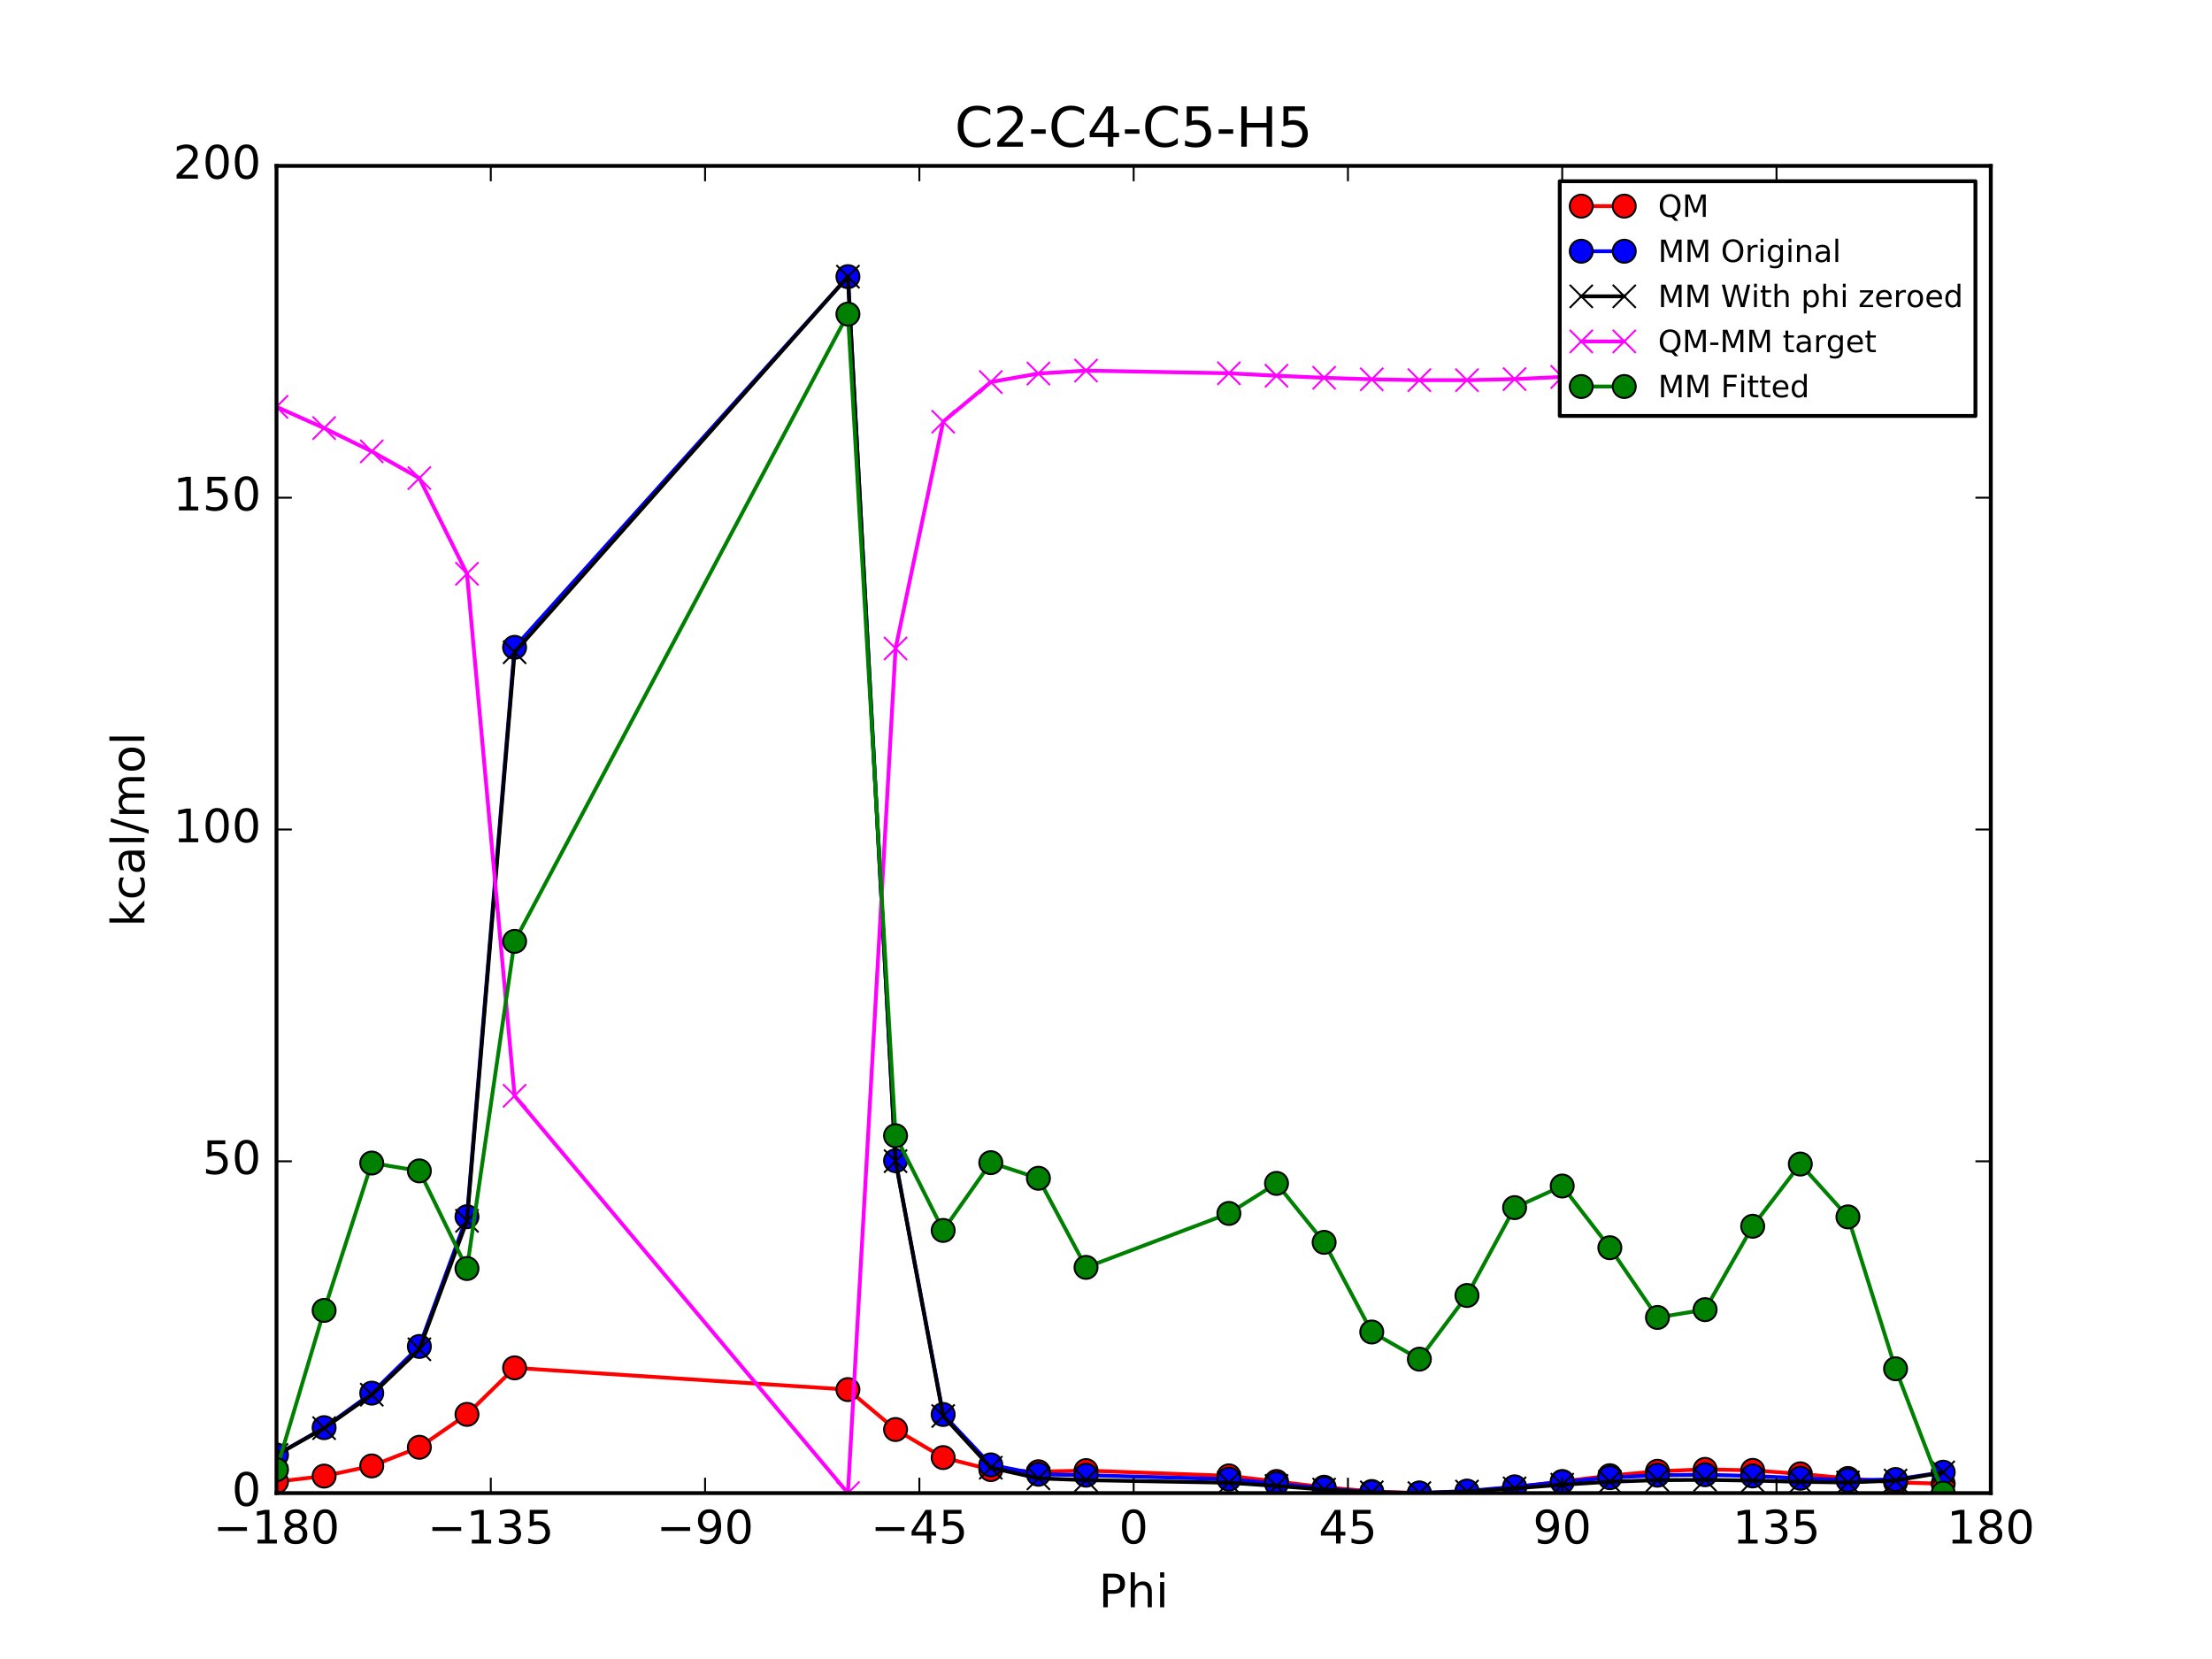 <?xml version="1.0" encoding="utf-8" standalone="no"?>
<!DOCTYPE svg PUBLIC "-//W3C//DTD SVG 1.1//EN"
  "http://www.w3.org/Graphics/SVG/1.1/DTD/svg11.dtd">
<!-- Created with matplotlib (http://matplotlib.org/) -->
<svg height="432pt" version="1.1" viewBox="0 0 576 432" width="576pt" xmlns="http://www.w3.org/2000/svg" xmlns:xlink="http://www.w3.org/1999/xlink">
 <defs>
  <style type="text/css">
*{stroke-linecap:butt;stroke-linejoin:round;stroke-miterlimit:100000;}
  </style>
 </defs>
 <g id="figure_1">
  <g id="patch_1">
   <path d="M 0 432 
L 576 432 
L 576 0 
L 0 0 
z
" style="fill:#ffffff;"/>
  </g>
  <g id="axes_1">
   <g id="patch_2">
    <path d="M 72 388.8 
L 518.4 388.8 
L 518.4 43.2 
L 72 43.2 
z
" style="fill:#ffffff;"/>
   </g>
   <g id="line2d_1">
    <path clip-path="url(#p8f839d0968)" d="M 72 385.828 
L 84.4 384.37 
L 96.8 381.725 
L 109.2 376.865 
L 121.6 368.302 
L 134 356.188 
L 220.8 361.849 
L 233.2 372.246 
L 245.6 379.549 
L 258 382.682 
L 270.4 383.236 
L 282.8 382.932 
L 320 384.306 
L 332.4 385.772 
L 344.8 387.267 
L 357.2 388.382 
L 369.6 388.8 
L 382 388.4 
L 394.4 387.293 
L 406.8 385.781 
L 419.2 384.261 
L 431.6 383.116 
L 444 382.621 
L 456.4 382.881 
L 468.8 383.782 
L 481.2 384.986 
L 493.6 386.002 
L 506 386.361 
" style="fill:none;stroke:#ff0000;stroke-linecap:square;"/>
    <defs>
     <path d="M 0 3 
C 0.796 3 1.559 2.684 2.121 2.121 
C 2.684 1.559 3 0.796 3 0 
C 3 -0.796 2.684 -1.559 2.121 -2.121 
C 1.559 -2.684 0.796 -3 0 -3 
C -0.796 -3 -1.559 -2.684 -2.121 -2.121 
C -2.684 -1.559 -3 -0.796 -3 0 
C -3 0.796 -2.684 1.559 -2.121 2.121 
C -1.559 2.684 -0.796 3 0 3 
z
" id="m6892503afb" style="stroke:#000000;stroke-width:0.5;"/>
    </defs>
    <g clip-path="url(#p8f839d0968)">
     <use style="fill:#ff0000;stroke:#000000;stroke-width:0.5;" x="72" xlink:href="#m6892503afb" y="385.828"/>
     <use style="fill:#ff0000;stroke:#000000;stroke-width:0.5;" x="84.4" xlink:href="#m6892503afb" y="384.37"/>
     <use style="fill:#ff0000;stroke:#000000;stroke-width:0.5;" x="96.8" xlink:href="#m6892503afb" y="381.725"/>
     <use style="fill:#ff0000;stroke:#000000;stroke-width:0.5;" x="109.2" xlink:href="#m6892503afb" y="376.865"/>
     <use style="fill:#ff0000;stroke:#000000;stroke-width:0.5;" x="121.6" xlink:href="#m6892503afb" y="368.302"/>
     <use style="fill:#ff0000;stroke:#000000;stroke-width:0.5;" x="134" xlink:href="#m6892503afb" y="356.188"/>
     <use style="fill:#ff0000;stroke:#000000;stroke-width:0.5;" x="220.8" xlink:href="#m6892503afb" y="361.849"/>
     <use style="fill:#ff0000;stroke:#000000;stroke-width:0.5;" x="233.2" xlink:href="#m6892503afb" y="372.246"/>
     <use style="fill:#ff0000;stroke:#000000;stroke-width:0.5;" x="245.6" xlink:href="#m6892503afb" y="379.549"/>
     <use style="fill:#ff0000;stroke:#000000;stroke-width:0.5;" x="258" xlink:href="#m6892503afb" y="382.682"/>
     <use style="fill:#ff0000;stroke:#000000;stroke-width:0.5;" x="270.4" xlink:href="#m6892503afb" y="383.236"/>
     <use style="fill:#ff0000;stroke:#000000;stroke-width:0.5;" x="282.8" xlink:href="#m6892503afb" y="382.932"/>
     <use style="fill:#ff0000;stroke:#000000;stroke-width:0.5;" x="320" xlink:href="#m6892503afb" y="384.306"/>
     <use style="fill:#ff0000;stroke:#000000;stroke-width:0.5;" x="332.4" xlink:href="#m6892503afb" y="385.772"/>
     <use style="fill:#ff0000;stroke:#000000;stroke-width:0.5;" x="344.8" xlink:href="#m6892503afb" y="387.267"/>
     <use style="fill:#ff0000;stroke:#000000;stroke-width:0.5;" x="357.2" xlink:href="#m6892503afb" y="388.382"/>
     <use style="fill:#ff0000;stroke:#000000;stroke-width:0.5;" x="369.6" xlink:href="#m6892503afb" y="388.8"/>
     <use style="fill:#ff0000;stroke:#000000;stroke-width:0.5;" x="382" xlink:href="#m6892503afb" y="388.4"/>
     <use style="fill:#ff0000;stroke:#000000;stroke-width:0.5;" x="394.4" xlink:href="#m6892503afb" y="387.293"/>
     <use style="fill:#ff0000;stroke:#000000;stroke-width:0.5;" x="406.8" xlink:href="#m6892503afb" y="385.781"/>
     <use style="fill:#ff0000;stroke:#000000;stroke-width:0.5;" x="419.2" xlink:href="#m6892503afb" y="384.261"/>
     <use style="fill:#ff0000;stroke:#000000;stroke-width:0.5;" x="431.6" xlink:href="#m6892503afb" y="383.116"/>
     <use style="fill:#ff0000;stroke:#000000;stroke-width:0.5;" x="444" xlink:href="#m6892503afb" y="382.621"/>
     <use style="fill:#ff0000;stroke:#000000;stroke-width:0.5;" x="456.4" xlink:href="#m6892503afb" y="382.881"/>
     <use style="fill:#ff0000;stroke:#000000;stroke-width:0.5;" x="468.8" xlink:href="#m6892503afb" y="383.782"/>
     <use style="fill:#ff0000;stroke:#000000;stroke-width:0.5;" x="481.2" xlink:href="#m6892503afb" y="384.986"/>
     <use style="fill:#ff0000;stroke:#000000;stroke-width:0.5;" x="493.6" xlink:href="#m6892503afb" y="386.002"/>
     <use style="fill:#ff0000;stroke:#000000;stroke-width:0.5;" x="506" xlink:href="#m6892503afb" y="386.361"/>
    </g>
   </g>
   <g id="line2d_2">
    <path clip-path="url(#p8f839d0968)" d="M 72 378.871 
L 84.4 371.759 
L 96.8 362.772 
L 109.2 350.614 
L 121.6 316.827 
L 134 168.566 
L 220.8 72.041 
L 233.2 302.245 
L 245.6 368.33 
L 258 381.449 
L 270.4 383.895 
L 282.8 384.138 
L 320 385.167 
L 332.4 386.34 
L 344.8 387.614 
L 357.2 388.553 
L 369.6 388.8 
L 382 388.27 
L 394.4 387.167 
L 406.8 385.875 
L 419.2 384.782 
L 431.6 384.142 
L 444 384.019 
L 456.4 384.338 
L 468.8 384.925 
L 481.2 385.45 
L 493.6 385.258 
L 506 383.358 
" style="fill:none;stroke:#0000ff;stroke-linecap:square;"/>
    <defs>
     <path d="M 0 3 
C 0.796 3 1.559 2.684 2.121 2.121 
C 2.684 1.559 3 0.796 3 0 
C 3 -0.796 2.684 -1.559 2.121 -2.121 
C 1.559 -2.684 0.796 -3 0 -3 
C -0.796 -3 -1.559 -2.684 -2.121 -2.121 
C -2.684 -1.559 -3 -0.796 -3 0 
C -3 0.796 -2.684 1.559 -2.121 2.121 
C -1.559 2.684 -0.796 3 0 3 
z
" id="mf0518208a7" style="stroke:#000000;stroke-width:0.5;"/>
    </defs>
    <g clip-path="url(#p8f839d0968)">
     <use style="fill:#0000ff;stroke:#000000;stroke-width:0.5;" x="72" xlink:href="#mf0518208a7" y="378.871"/>
     <use style="fill:#0000ff;stroke:#000000;stroke-width:0.5;" x="84.4" xlink:href="#mf0518208a7" y="371.759"/>
     <use style="fill:#0000ff;stroke:#000000;stroke-width:0.5;" x="96.8" xlink:href="#mf0518208a7" y="362.772"/>
     <use style="fill:#0000ff;stroke:#000000;stroke-width:0.5;" x="109.2" xlink:href="#mf0518208a7" y="350.614"/>
     <use style="fill:#0000ff;stroke:#000000;stroke-width:0.5;" x="121.6" xlink:href="#mf0518208a7" y="316.827"/>
     <use style="fill:#0000ff;stroke:#000000;stroke-width:0.5;" x="134" xlink:href="#mf0518208a7" y="168.566"/>
     <use style="fill:#0000ff;stroke:#000000;stroke-width:0.5;" x="220.8" xlink:href="#mf0518208a7" y="72.041"/>
     <use style="fill:#0000ff;stroke:#000000;stroke-width:0.5;" x="233.2" xlink:href="#mf0518208a7" y="302.245"/>
     <use style="fill:#0000ff;stroke:#000000;stroke-width:0.5;" x="245.6" xlink:href="#mf0518208a7" y="368.33"/>
     <use style="fill:#0000ff;stroke:#000000;stroke-width:0.5;" x="258" xlink:href="#mf0518208a7" y="381.449"/>
     <use style="fill:#0000ff;stroke:#000000;stroke-width:0.5;" x="270.4" xlink:href="#mf0518208a7" y="383.895"/>
     <use style="fill:#0000ff;stroke:#000000;stroke-width:0.5;" x="282.8" xlink:href="#mf0518208a7" y="384.138"/>
     <use style="fill:#0000ff;stroke:#000000;stroke-width:0.5;" x="320" xlink:href="#mf0518208a7" y="385.167"/>
     <use style="fill:#0000ff;stroke:#000000;stroke-width:0.5;" x="332.4" xlink:href="#mf0518208a7" y="386.34"/>
     <use style="fill:#0000ff;stroke:#000000;stroke-width:0.5;" x="344.8" xlink:href="#mf0518208a7" y="387.614"/>
     <use style="fill:#0000ff;stroke:#000000;stroke-width:0.5;" x="357.2" xlink:href="#mf0518208a7" y="388.553"/>
     <use style="fill:#0000ff;stroke:#000000;stroke-width:0.5;" x="369.6" xlink:href="#mf0518208a7" y="388.8"/>
     <use style="fill:#0000ff;stroke:#000000;stroke-width:0.5;" x="382" xlink:href="#mf0518208a7" y="388.27"/>
     <use style="fill:#0000ff;stroke:#000000;stroke-width:0.5;" x="394.4" xlink:href="#mf0518208a7" y="387.167"/>
     <use style="fill:#0000ff;stroke:#000000;stroke-width:0.5;" x="406.8" xlink:href="#mf0518208a7" y="385.875"/>
     <use style="fill:#0000ff;stroke:#000000;stroke-width:0.5;" x="419.2" xlink:href="#mf0518208a7" y="384.782"/>
     <use style="fill:#0000ff;stroke:#000000;stroke-width:0.5;" x="431.6" xlink:href="#mf0518208a7" y="384.142"/>
     <use style="fill:#0000ff;stroke:#000000;stroke-width:0.5;" x="444" xlink:href="#mf0518208a7" y="384.019"/>
     <use style="fill:#0000ff;stroke:#000000;stroke-width:0.5;" x="456.4" xlink:href="#mf0518208a7" y="384.338"/>
     <use style="fill:#0000ff;stroke:#000000;stroke-width:0.5;" x="468.8" xlink:href="#mf0518208a7" y="384.925"/>
     <use style="fill:#0000ff;stroke:#000000;stroke-width:0.5;" x="481.2" xlink:href="#mf0518208a7" y="385.45"/>
     <use style="fill:#0000ff;stroke:#000000;stroke-width:0.5;" x="493.6" xlink:href="#mf0518208a7" y="385.258"/>
     <use style="fill:#0000ff;stroke:#000000;stroke-width:0.5;" x="506" xlink:href="#mf0518208a7" y="383.358"/>
    </g>
   </g>
   <g id="line2d_3">
    <path clip-path="url(#p8f839d0968)" d="M 72 378.871 
L 84.4 371.886 
L 96.8 363.171 
L 109.2 351.356 
L 121.6 317.891 
L 134 169.845 
L 220.8 72.041 
L 233.2 302.372 
L 245.6 368.73 
L 258 382.191 
L 270.4 384.959 
L 282.8 385.418 
L 320 386.098 
L 332.4 386.928 
L 344.8 387.88 
L 357.2 388.603 
L 369.6 388.8 
L 382 388.397 
L 394.4 387.566 
L 406.8 386.617 
L 419.2 385.846 
L 431.6 385.421 
L 444 385.349 
L 456.4 385.54 
L 468.8 385.856 
L 481.2 386.039 
L 493.6 385.523 
L 506 383.409 
" style="fill:none;stroke:#000000;stroke-linecap:square;"/>
    <defs>
     <path d="M -3 3 
L 3 -3 
M -3 -3 
L 3 3 
" id="mad3674560b" style="stroke:#000000;stroke-width:0.5;"/>
    </defs>
    <g clip-path="url(#p8f839d0968)">
     <use style="stroke:#000000;stroke-width:0.5;" x="72" xlink:href="#mad3674560b" y="378.871"/>
     <use style="stroke:#000000;stroke-width:0.5;" x="84.4" xlink:href="#mad3674560b" y="371.886"/>
     <use style="stroke:#000000;stroke-width:0.5;" x="96.8" xlink:href="#mad3674560b" y="363.171"/>
     <use style="stroke:#000000;stroke-width:0.5;" x="109.2" xlink:href="#mad3674560b" y="351.356"/>
     <use style="stroke:#000000;stroke-width:0.5;" x="121.6" xlink:href="#mad3674560b" y="317.891"/>
     <use style="stroke:#000000;stroke-width:0.5;" x="134" xlink:href="#mad3674560b" y="169.845"/>
     <use style="stroke:#000000;stroke-width:0.5;" x="220.8" xlink:href="#mad3674560b" y="72.041"/>
     <use style="stroke:#000000;stroke-width:0.5;" x="233.2" xlink:href="#mad3674560b" y="302.372"/>
     <use style="stroke:#000000;stroke-width:0.5;" x="245.6" xlink:href="#mad3674560b" y="368.73"/>
     <use style="stroke:#000000;stroke-width:0.5;" x="258" xlink:href="#mad3674560b" y="382.191"/>
     <use style="stroke:#000000;stroke-width:0.5;" x="270.4" xlink:href="#mad3674560b" y="384.959"/>
     <use style="stroke:#000000;stroke-width:0.5;" x="282.8" xlink:href="#mad3674560b" y="385.418"/>
     <use style="stroke:#000000;stroke-width:0.5;" x="320" xlink:href="#mad3674560b" y="386.098"/>
     <use style="stroke:#000000;stroke-width:0.5;" x="332.4" xlink:href="#mad3674560b" y="386.928"/>
     <use style="stroke:#000000;stroke-width:0.5;" x="344.8" xlink:href="#mad3674560b" y="387.88"/>
     <use style="stroke:#000000;stroke-width:0.5;" x="357.2" xlink:href="#mad3674560b" y="388.603"/>
     <use style="stroke:#000000;stroke-width:0.5;" x="369.6" xlink:href="#mad3674560b" y="388.8"/>
     <use style="stroke:#000000;stroke-width:0.5;" x="382" xlink:href="#mad3674560b" y="388.397"/>
     <use style="stroke:#000000;stroke-width:0.5;" x="394.4" xlink:href="#mad3674560b" y="387.566"/>
     <use style="stroke:#000000;stroke-width:0.5;" x="406.8" xlink:href="#mad3674560b" y="386.617"/>
     <use style="stroke:#000000;stroke-width:0.5;" x="419.2" xlink:href="#mad3674560b" y="385.846"/>
     <use style="stroke:#000000;stroke-width:0.5;" x="431.6" xlink:href="#mad3674560b" y="385.421"/>
     <use style="stroke:#000000;stroke-width:0.5;" x="444" xlink:href="#mad3674560b" y="385.349"/>
     <use style="stroke:#000000;stroke-width:0.5;" x="456.4" xlink:href="#mad3674560b" y="385.54"/>
     <use style="stroke:#000000;stroke-width:0.5;" x="468.8" xlink:href="#mad3674560b" y="385.856"/>
     <use style="stroke:#000000;stroke-width:0.5;" x="481.2" xlink:href="#mad3674560b" y="386.039"/>
     <use style="stroke:#000000;stroke-width:0.5;" x="493.6" xlink:href="#mad3674560b" y="385.523"/>
     <use style="stroke:#000000;stroke-width:0.5;" x="506" xlink:href="#mad3674560b" y="383.409"/>
    </g>
   </g>
   <g id="line2d_4">
    <path clip-path="url(#p8f839d0968)" d="M 72 105.949 
L 84.4 111.475 
L 96.8 117.546 
L 109.2 124.5 
L 121.6 149.402 
L 134 285.335 
L 220.8 388.8 
L 233.2 168.866 
L 245.6 109.811 
L 258 99.482 
L 270.4 97.269 
L 282.8 96.506 
L 320 97.199 
L 332.4 97.836 
L 344.8 98.379 
L 357.2 98.771 
L 369.6 98.992 
L 382 98.994 
L 394.4 98.718 
L 406.8 98.156 
L 419.2 97.406 
L 431.6 96.686 
L 444 96.263 
L 456.4 96.333 
L 468.8 96.918 
L 481.2 97.939 
L 493.6 99.47 
L 506 101.944 
" style="fill:none;stroke:#ff00ff;stroke-linecap:square;"/>
    <defs>
     <path d="M -3 3 
L 3 -3 
M -3 -3 
L 3 3 
" id="m6c890ffeff" style="stroke:#ff00ff;stroke-width:0.5;"/>
    </defs>
    <g clip-path="url(#p8f839d0968)">
     <use style="fill:#ff00ff;stroke:#ff00ff;stroke-width:0.5;" x="72" xlink:href="#m6c890ffeff" y="105.949"/>
     <use style="fill:#ff00ff;stroke:#ff00ff;stroke-width:0.5;" x="84.4" xlink:href="#m6c890ffeff" y="111.475"/>
     <use style="fill:#ff00ff;stroke:#ff00ff;stroke-width:0.5;" x="96.8" xlink:href="#m6c890ffeff" y="117.546"/>
     <use style="fill:#ff00ff;stroke:#ff00ff;stroke-width:0.5;" x="109.2" xlink:href="#m6c890ffeff" y="124.5"/>
     <use style="fill:#ff00ff;stroke:#ff00ff;stroke-width:0.5;" x="121.6" xlink:href="#m6c890ffeff" y="149.402"/>
     <use style="fill:#ff00ff;stroke:#ff00ff;stroke-width:0.5;" x="134" xlink:href="#m6c890ffeff" y="285.335"/>
     <use style="fill:#ff00ff;stroke:#ff00ff;stroke-width:0.5;" x="220.8" xlink:href="#m6c890ffeff" y="388.8"/>
     <use style="fill:#ff00ff;stroke:#ff00ff;stroke-width:0.5;" x="233.2" xlink:href="#m6c890ffeff" y="168.866"/>
     <use style="fill:#ff00ff;stroke:#ff00ff;stroke-width:0.5;" x="245.6" xlink:href="#m6c890ffeff" y="109.811"/>
     <use style="fill:#ff00ff;stroke:#ff00ff;stroke-width:0.5;" x="258" xlink:href="#m6c890ffeff" y="99.482"/>
     <use style="fill:#ff00ff;stroke:#ff00ff;stroke-width:0.5;" x="270.4" xlink:href="#m6c890ffeff" y="97.269"/>
     <use style="fill:#ff00ff;stroke:#ff00ff;stroke-width:0.5;" x="282.8" xlink:href="#m6c890ffeff" y="96.506"/>
     <use style="fill:#ff00ff;stroke:#ff00ff;stroke-width:0.5;" x="320" xlink:href="#m6c890ffeff" y="97.199"/>
     <use style="fill:#ff00ff;stroke:#ff00ff;stroke-width:0.5;" x="332.4" xlink:href="#m6c890ffeff" y="97.836"/>
     <use style="fill:#ff00ff;stroke:#ff00ff;stroke-width:0.5;" x="344.8" xlink:href="#m6c890ffeff" y="98.379"/>
     <use style="fill:#ff00ff;stroke:#ff00ff;stroke-width:0.5;" x="357.2" xlink:href="#m6c890ffeff" y="98.771"/>
     <use style="fill:#ff00ff;stroke:#ff00ff;stroke-width:0.5;" x="369.6" xlink:href="#m6c890ffeff" y="98.992"/>
     <use style="fill:#ff00ff;stroke:#ff00ff;stroke-width:0.5;" x="382" xlink:href="#m6c890ffeff" y="98.994"/>
     <use style="fill:#ff00ff;stroke:#ff00ff;stroke-width:0.5;" x="394.4" xlink:href="#m6c890ffeff" y="98.718"/>
     <use style="fill:#ff00ff;stroke:#ff00ff;stroke-width:0.5;" x="406.8" xlink:href="#m6c890ffeff" y="98.156"/>
     <use style="fill:#ff00ff;stroke:#ff00ff;stroke-width:0.5;" x="419.2" xlink:href="#m6c890ffeff" y="97.406"/>
     <use style="fill:#ff00ff;stroke:#ff00ff;stroke-width:0.5;" x="431.6" xlink:href="#m6c890ffeff" y="96.686"/>
     <use style="fill:#ff00ff;stroke:#ff00ff;stroke-width:0.5;" x="444" xlink:href="#m6c890ffeff" y="96.263"/>
     <use style="fill:#ff00ff;stroke:#ff00ff;stroke-width:0.5;" x="456.4" xlink:href="#m6c890ffeff" y="96.333"/>
     <use style="fill:#ff00ff;stroke:#ff00ff;stroke-width:0.5;" x="468.8" xlink:href="#m6c890ffeff" y="96.918"/>
     <use style="fill:#ff00ff;stroke:#ff00ff;stroke-width:0.5;" x="481.2" xlink:href="#m6c890ffeff" y="97.939"/>
     <use style="fill:#ff00ff;stroke:#ff00ff;stroke-width:0.5;" x="493.6" xlink:href="#m6c890ffeff" y="99.47"/>
     <use style="fill:#ff00ff;stroke:#ff00ff;stroke-width:0.5;" x="506" xlink:href="#m6c890ffeff" y="101.944"/>
    </g>
   </g>
   <g id="line2d_5">
    <path clip-path="url(#p8f839d0968)" d="M 72 382.705 
L 84.4 341.226 
L 96.8 302.856 
L 109.2 304.898 
L 121.6 330.325 
L 134 245.133 
L 220.8 81.789 
L 233.2 295.738 
L 245.6 320.401 
L 258 302.752 
L 270.4 306.818 
L 282.8 330.021 
L 320 315.974 
L 332.4 308.155 
L 344.8 323.503 
L 357.2 346.85 
L 369.6 353.925 
L 382 337.339 
L 394.4 314.461 
L 406.8 308.837 
L 419.2 324.903 
L 431.6 343.062 
L 444 341.033 
L 456.4 319.311 
L 468.8 303.121 
L 481.2 316.875 
L 493.6 356.425 
L 506 388.8 
" style="fill:none;stroke:#008000;stroke-linecap:square;"/>
    <defs>
     <path d="M 0 3 
C 0.796 3 1.559 2.684 2.121 2.121 
C 2.684 1.559 3 0.796 3 0 
C 3 -0.796 2.684 -1.559 2.121 -2.121 
C 1.559 -2.684 0.796 -3 0 -3 
C -0.796 -3 -1.559 -2.684 -2.121 -2.121 
C -2.684 -1.559 -3 -0.796 -3 0 
C -3 0.796 -2.684 1.559 -2.121 2.121 
C -1.559 2.684 -0.796 3 0 3 
z
" id="m7aeb0e5a1f" style="stroke:#000000;stroke-width:0.5;"/>
    </defs>
    <g clip-path="url(#p8f839d0968)">
     <use style="fill:#008000;stroke:#000000;stroke-width:0.5;" x="72" xlink:href="#m7aeb0e5a1f" y="382.705"/>
     <use style="fill:#008000;stroke:#000000;stroke-width:0.5;" x="84.4" xlink:href="#m7aeb0e5a1f" y="341.226"/>
     <use style="fill:#008000;stroke:#000000;stroke-width:0.5;" x="96.8" xlink:href="#m7aeb0e5a1f" y="302.856"/>
     <use style="fill:#008000;stroke:#000000;stroke-width:0.5;" x="109.2" xlink:href="#m7aeb0e5a1f" y="304.898"/>
     <use style="fill:#008000;stroke:#000000;stroke-width:0.5;" x="121.6" xlink:href="#m7aeb0e5a1f" y="330.325"/>
     <use style="fill:#008000;stroke:#000000;stroke-width:0.5;" x="134" xlink:href="#m7aeb0e5a1f" y="245.133"/>
     <use style="fill:#008000;stroke:#000000;stroke-width:0.5;" x="220.8" xlink:href="#m7aeb0e5a1f" y="81.789"/>
     <use style="fill:#008000;stroke:#000000;stroke-width:0.5;" x="233.2" xlink:href="#m7aeb0e5a1f" y="295.738"/>
     <use style="fill:#008000;stroke:#000000;stroke-width:0.5;" x="245.6" xlink:href="#m7aeb0e5a1f" y="320.401"/>
     <use style="fill:#008000;stroke:#000000;stroke-width:0.5;" x="258" xlink:href="#m7aeb0e5a1f" y="302.752"/>
     <use style="fill:#008000;stroke:#000000;stroke-width:0.5;" x="270.4" xlink:href="#m7aeb0e5a1f" y="306.818"/>
     <use style="fill:#008000;stroke:#000000;stroke-width:0.5;" x="282.8" xlink:href="#m7aeb0e5a1f" y="330.021"/>
     <use style="fill:#008000;stroke:#000000;stroke-width:0.5;" x="320" xlink:href="#m7aeb0e5a1f" y="315.974"/>
     <use style="fill:#008000;stroke:#000000;stroke-width:0.5;" x="332.4" xlink:href="#m7aeb0e5a1f" y="308.155"/>
     <use style="fill:#008000;stroke:#000000;stroke-width:0.5;" x="344.8" xlink:href="#m7aeb0e5a1f" y="323.503"/>
     <use style="fill:#008000;stroke:#000000;stroke-width:0.5;" x="357.2" xlink:href="#m7aeb0e5a1f" y="346.85"/>
     <use style="fill:#008000;stroke:#000000;stroke-width:0.5;" x="369.6" xlink:href="#m7aeb0e5a1f" y="353.925"/>
     <use style="fill:#008000;stroke:#000000;stroke-width:0.5;" x="382" xlink:href="#m7aeb0e5a1f" y="337.339"/>
     <use style="fill:#008000;stroke:#000000;stroke-width:0.5;" x="394.4" xlink:href="#m7aeb0e5a1f" y="314.461"/>
     <use style="fill:#008000;stroke:#000000;stroke-width:0.5;" x="406.8" xlink:href="#m7aeb0e5a1f" y="308.837"/>
     <use style="fill:#008000;stroke:#000000;stroke-width:0.5;" x="419.2" xlink:href="#m7aeb0e5a1f" y="324.903"/>
     <use style="fill:#008000;stroke:#000000;stroke-width:0.5;" x="431.6" xlink:href="#m7aeb0e5a1f" y="343.062"/>
     <use style="fill:#008000;stroke:#000000;stroke-width:0.5;" x="444" xlink:href="#m7aeb0e5a1f" y="341.033"/>
     <use style="fill:#008000;stroke:#000000;stroke-width:0.5;" x="456.4" xlink:href="#m7aeb0e5a1f" y="319.311"/>
     <use style="fill:#008000;stroke:#000000;stroke-width:0.5;" x="468.8" xlink:href="#m7aeb0e5a1f" y="303.121"/>
     <use style="fill:#008000;stroke:#000000;stroke-width:0.5;" x="481.2" xlink:href="#m7aeb0e5a1f" y="316.875"/>
     <use style="fill:#008000;stroke:#000000;stroke-width:0.5;" x="493.6" xlink:href="#m7aeb0e5a1f" y="356.425"/>
     <use style="fill:#008000;stroke:#000000;stroke-width:0.5;" x="506" xlink:href="#m7aeb0e5a1f" y="388.8"/>
    </g>
   </g>
   <g id="patch_3">
    <path d="M 72 43.2 
L 518.4 43.2 
" style="fill:none;stroke:#000000;stroke-linecap:square;stroke-linejoin:miter;"/>
   </g>
   <g id="patch_4">
    <path d="M 72 388.8 
L 72 43.2 
" style="fill:none;stroke:#000000;stroke-linecap:square;stroke-linejoin:miter;"/>
   </g>
   <g id="patch_5">
    <path d="M 518.4 388.8 
L 518.4 43.2 
" style="fill:none;stroke:#000000;stroke-linecap:square;stroke-linejoin:miter;"/>
   </g>
   <g id="patch_6">
    <path d="M 72 388.8 
L 518.4 388.8 
" style="fill:none;stroke:#000000;stroke-linecap:square;stroke-linejoin:miter;"/>
   </g>
   <g id="matplotlib.axis_1">
    <g id="xtick_1">
     <g id="line2d_6">
      <defs>
       <path d="M 0 0 
L 0 -4 
" id="m0b82fafa4b" style="stroke:#000000;stroke-width:0.5;"/>
      </defs>
      <g>
       <use style="stroke:#000000;stroke-width:0.5;" x="72.0" xlink:href="#m0b82fafa4b" y="388.8"/>
      </g>
     </g>
     <g id="line2d_7">
      <defs>
       <path d="M 0 0 
L 0 4 
" id="m68b42e47b3" style="stroke:#000000;stroke-width:0.5;"/>
      </defs>
      <g>
       <use style="stroke:#000000;stroke-width:0.5;" x="72.0" xlink:href="#m68b42e47b3" y="43.2"/>
      </g>
     </g>
     <g id="text_1">
      <!-- −180 -->
      <defs>
       <path d="M 10.594 35.5 
L 73.188 35.5 
L 73.188 27.203 
L 10.594 27.203 
z
" id="BitstreamVeraSans-Roman-2212"/>
       <path d="M 12.406 8.297 
L 28.516 8.297 
L 28.516 63.922 
L 10.984 60.406 
L 10.984 69.391 
L 28.422 72.906 
L 38.281 72.906 
L 38.281 8.297 
L 54.391 8.297 
L 54.391 0 
L 12.406 0 
z
" id="BitstreamVeraSans-Roman-31"/>
       <path d="M 31.781 34.625 
Q 24.75 34.625 20.719 30.859 
Q 16.703 27.094 16.703 20.516 
Q 16.703 13.922 20.719 10.156 
Q 24.75 6.391 31.781 6.391 
Q 38.812 6.391 42.859 10.172 
Q 46.922 13.969 46.922 20.516 
Q 46.922 27.094 42.891 30.859 
Q 38.875 34.625 31.781 34.625 
M 21.922 38.812 
Q 15.578 40.375 12.031 44.719 
Q 8.5 49.078 8.5 55.328 
Q 8.5 64.062 14.719 69.141 
Q 20.953 74.219 31.781 74.219 
Q 42.672 74.219 48.875 69.141 
Q 55.078 64.062 55.078 55.328 
Q 55.078 49.078 51.531 44.719 
Q 48 40.375 41.703 38.812 
Q 48.828 37.156 52.797 32.312 
Q 56.781 27.484 56.781 20.516 
Q 56.781 9.906 50.312 4.234 
Q 43.844 -1.422 31.781 -1.422 
Q 19.734 -1.422 13.25 4.234 
Q 6.781 9.906 6.781 20.516 
Q 6.781 27.484 10.781 32.312 
Q 14.797 37.156 21.922 38.812 
M 18.312 54.391 
Q 18.312 48.734 21.844 45.562 
Q 25.391 42.391 31.781 42.391 
Q 38.141 42.391 41.719 45.562 
Q 45.312 48.734 45.312 54.391 
Q 45.312 60.062 41.719 63.234 
Q 38.141 66.406 31.781 66.406 
Q 25.391 66.406 21.844 63.234 
Q 18.312 60.062 18.312 54.391 
" id="BitstreamVeraSans-Roman-38"/>
       <path d="M 31.781 66.406 
Q 24.172 66.406 20.328 58.906 
Q 16.5 51.422 16.5 36.375 
Q 16.5 21.391 20.328 13.891 
Q 24.172 6.391 31.781 6.391 
Q 39.453 6.391 43.281 13.891 
Q 47.125 21.391 47.125 36.375 
Q 47.125 51.422 43.281 58.906 
Q 39.453 66.406 31.781 66.406 
M 31.781 74.219 
Q 44.047 74.219 50.516 64.516 
Q 56.984 54.828 56.984 36.375 
Q 56.984 17.969 50.516 8.266 
Q 44.047 -1.422 31.781 -1.422 
Q 19.531 -1.422 13.062 8.266 
Q 6.594 17.969 6.594 36.375 
Q 6.594 54.828 13.062 64.516 
Q 19.531 74.219 31.781 74.219 
" id="BitstreamVeraSans-Roman-30"/>
      </defs>
      <g transform="translate(55.52 401.918)scale(0.12 -0.12)">
       <use xlink:href="#BitstreamVeraSans-Roman-2212"/>
       <use x="83.789" xlink:href="#BitstreamVeraSans-Roman-31"/>
       <use x="147.412" xlink:href="#BitstreamVeraSans-Roman-38"/>
       <use x="211.035" xlink:href="#BitstreamVeraSans-Roman-30"/>
      </g>
     </g>
    </g>
    <g id="xtick_2">
     <g id="line2d_8">
      <g>
       <use style="stroke:#000000;stroke-width:0.5;" x="127.8" xlink:href="#m0b82fafa4b" y="388.8"/>
      </g>
     </g>
     <g id="line2d_9">
      <g>
       <use style="stroke:#000000;stroke-width:0.5;" x="127.8" xlink:href="#m68b42e47b3" y="43.2"/>
      </g>
     </g>
     <g id="text_2">
      <!-- −135 -->
      <defs>
       <path d="M 40.578 39.312 
Q 47.656 37.797 51.625 33 
Q 55.609 28.219 55.609 21.188 
Q 55.609 10.406 48.188 4.484 
Q 40.766 -1.422 27.094 -1.422 
Q 22.516 -1.422 17.656 -0.516 
Q 12.797 0.391 7.625 2.203 
L 7.625 11.719 
Q 11.719 9.328 16.594 8.109 
Q 21.484 6.891 26.812 6.891 
Q 36.078 6.891 40.938 10.547 
Q 45.797 14.203 45.797 21.188 
Q 45.797 27.641 41.281 31.266 
Q 36.766 34.906 28.719 34.906 
L 20.219 34.906 
L 20.219 43.016 
L 29.109 43.016 
Q 36.375 43.016 40.234 45.922 
Q 44.094 48.828 44.094 54.297 
Q 44.094 59.906 40.109 62.906 
Q 36.141 65.922 28.719 65.922 
Q 24.656 65.922 20.016 65.031 
Q 15.375 64.156 9.812 62.312 
L 9.812 71.094 
Q 15.438 72.656 20.344 73.438 
Q 25.25 74.219 29.594 74.219 
Q 40.828 74.219 47.359 69.109 
Q 53.906 64.016 53.906 55.328 
Q 53.906 49.266 50.438 45.094 
Q 46.969 40.922 40.578 39.312 
" id="BitstreamVeraSans-Roman-33"/>
       <path d="M 10.797 72.906 
L 49.516 72.906 
L 49.516 64.594 
L 19.828 64.594 
L 19.828 46.734 
Q 21.969 47.469 24.109 47.828 
Q 26.266 48.188 28.422 48.188 
Q 40.625 48.188 47.75 41.5 
Q 54.891 34.812 54.891 23.391 
Q 54.891 11.625 47.562 5.094 
Q 40.234 -1.422 26.906 -1.422 
Q 22.312 -1.422 17.547 -0.641 
Q 12.797 0.141 7.719 1.703 
L 7.719 11.625 
Q 12.109 9.234 16.797 8.062 
Q 21.484 6.891 26.703 6.891 
Q 35.156 6.891 40.078 11.328 
Q 45.016 15.766 45.016 23.391 
Q 45.016 31 40.078 35.438 
Q 35.156 39.891 26.703 39.891 
Q 22.75 39.891 18.812 39.016 
Q 14.891 38.141 10.797 36.281 
z
" id="BitstreamVeraSans-Roman-35"/>
      </defs>
      <g transform="translate(111.32 401.918)scale(0.12 -0.12)">
       <use xlink:href="#BitstreamVeraSans-Roman-2212"/>
       <use x="83.789" xlink:href="#BitstreamVeraSans-Roman-31"/>
       <use x="147.412" xlink:href="#BitstreamVeraSans-Roman-33"/>
       <use x="211.035" xlink:href="#BitstreamVeraSans-Roman-35"/>
      </g>
     </g>
    </g>
    <g id="xtick_3">
     <g id="line2d_10">
      <g>
       <use style="stroke:#000000;stroke-width:0.5;" x="183.6" xlink:href="#m0b82fafa4b" y="388.8"/>
      </g>
     </g>
     <g id="line2d_11">
      <g>
       <use style="stroke:#000000;stroke-width:0.5;" x="183.6" xlink:href="#m68b42e47b3" y="43.2"/>
      </g>
     </g>
     <g id="text_3">
      <!-- −90 -->
      <defs>
       <path d="M 10.984 1.516 
L 10.984 10.5 
Q 14.703 8.734 18.5 7.812 
Q 22.312 6.891 25.984 6.891 
Q 35.75 6.891 40.891 13.453 
Q 46.047 20.016 46.781 33.406 
Q 43.953 29.203 39.594 26.953 
Q 35.25 24.703 29.984 24.703 
Q 19.047 24.703 12.672 31.312 
Q 6.297 37.938 6.297 49.422 
Q 6.297 60.641 12.938 67.422 
Q 19.578 74.219 30.609 74.219 
Q 43.266 74.219 49.922 64.516 
Q 56.594 54.828 56.594 36.375 
Q 56.594 19.141 48.406 8.859 
Q 40.234 -1.422 26.422 -1.422 
Q 22.703 -1.422 18.891 -0.688 
Q 15.094 0.047 10.984 1.516 
M 30.609 32.422 
Q 37.25 32.422 41.125 36.953 
Q 45.016 41.5 45.016 49.422 
Q 45.016 57.281 41.125 61.844 
Q 37.25 66.406 30.609 66.406 
Q 23.969 66.406 20.094 61.844 
Q 16.219 57.281 16.219 49.422 
Q 16.219 41.5 20.094 36.953 
Q 23.969 32.422 30.609 32.422 
" id="BitstreamVeraSans-Roman-39"/>
      </defs>
      <g transform="translate(170.937 401.918)scale(0.12 -0.12)">
       <use xlink:href="#BitstreamVeraSans-Roman-2212"/>
       <use x="83.789" xlink:href="#BitstreamVeraSans-Roman-39"/>
       <use x="147.412" xlink:href="#BitstreamVeraSans-Roman-30"/>
      </g>
     </g>
    </g>
    <g id="xtick_4">
     <g id="line2d_12">
      <g>
       <use style="stroke:#000000;stroke-width:0.5;" x="239.4" xlink:href="#m0b82fafa4b" y="388.8"/>
      </g>
     </g>
     <g id="line2d_13">
      <g>
       <use style="stroke:#000000;stroke-width:0.5;" x="239.4" xlink:href="#m68b42e47b3" y="43.2"/>
      </g>
     </g>
     <g id="text_4">
      <!-- −45 -->
      <defs>
       <path d="M 37.797 64.312 
L 12.891 25.391 
L 37.797 25.391 
z
M 35.203 72.906 
L 47.609 72.906 
L 47.609 25.391 
L 58.016 25.391 
L 58.016 17.188 
L 47.609 17.188 
L 47.609 0 
L 37.797 0 
L 37.797 17.188 
L 4.891 17.188 
L 4.891 26.703 
z
" id="BitstreamVeraSans-Roman-34"/>
      </defs>
      <g transform="translate(226.737 401.918)scale(0.12 -0.12)">
       <use xlink:href="#BitstreamVeraSans-Roman-2212"/>
       <use x="83.789" xlink:href="#BitstreamVeraSans-Roman-34"/>
       <use x="147.412" xlink:href="#BitstreamVeraSans-Roman-35"/>
      </g>
     </g>
    </g>
    <g id="xtick_5">
     <g id="line2d_14">
      <g>
       <use style="stroke:#000000;stroke-width:0.5;" x="295.2" xlink:href="#m0b82fafa4b" y="388.8"/>
      </g>
     </g>
     <g id="line2d_15">
      <g>
       <use style="stroke:#000000;stroke-width:0.5;" x="295.2" xlink:href="#m68b42e47b3" y="43.2"/>
      </g>
     </g>
     <g id="text_5">
      <!-- 0 -->
      <g transform="translate(291.382 401.918)scale(0.12 -0.12)">
       <use xlink:href="#BitstreamVeraSans-Roman-30"/>
      </g>
     </g>
    </g>
    <g id="xtick_6">
     <g id="line2d_16">
      <g>
       <use style="stroke:#000000;stroke-width:0.5;" x="351.0" xlink:href="#m0b82fafa4b" y="388.8"/>
      </g>
     </g>
     <g id="line2d_17">
      <g>
       <use style="stroke:#000000;stroke-width:0.5;" x="351.0" xlink:href="#m68b42e47b3" y="43.2"/>
      </g>
     </g>
     <g id="text_6">
      <!-- 45 -->
      <g transform="translate(343.365 401.918)scale(0.12 -0.12)">
       <use xlink:href="#BitstreamVeraSans-Roman-34"/>
       <use x="63.623" xlink:href="#BitstreamVeraSans-Roman-35"/>
      </g>
     </g>
    </g>
    <g id="xtick_7">
     <g id="line2d_18">
      <g>
       <use style="stroke:#000000;stroke-width:0.5;" x="406.8" xlink:href="#m0b82fafa4b" y="388.8"/>
      </g>
     </g>
     <g id="line2d_19">
      <g>
       <use style="stroke:#000000;stroke-width:0.5;" x="406.8" xlink:href="#m68b42e47b3" y="43.2"/>
      </g>
     </g>
     <g id="text_7">
      <!-- 90 -->
      <g transform="translate(399.165 401.918)scale(0.12 -0.12)">
       <use xlink:href="#BitstreamVeraSans-Roman-39"/>
       <use x="63.623" xlink:href="#BitstreamVeraSans-Roman-30"/>
      </g>
     </g>
    </g>
    <g id="xtick_8">
     <g id="line2d_20">
      <g>
       <use style="stroke:#000000;stroke-width:0.5;" x="462.6" xlink:href="#m0b82fafa4b" y="388.8"/>
      </g>
     </g>
     <g id="line2d_21">
      <g>
       <use style="stroke:#000000;stroke-width:0.5;" x="462.6" xlink:href="#m68b42e47b3" y="43.2"/>
      </g>
     </g>
     <g id="text_8">
      <!-- 135 -->
      <g transform="translate(451.147 401.918)scale(0.12 -0.12)">
       <use xlink:href="#BitstreamVeraSans-Roman-31"/>
       <use x="63.623" xlink:href="#BitstreamVeraSans-Roman-33"/>
       <use x="127.246" xlink:href="#BitstreamVeraSans-Roman-35"/>
      </g>
     </g>
    </g>
    <g id="xtick_9">
     <g id="line2d_22">
      <g>
       <use style="stroke:#000000;stroke-width:0.5;" x="518.4" xlink:href="#m0b82fafa4b" y="388.8"/>
      </g>
     </g>
     <g id="line2d_23">
      <g>
       <use style="stroke:#000000;stroke-width:0.5;" x="518.4" xlink:href="#m68b42e47b3" y="43.2"/>
      </g>
     </g>
     <g id="text_9">
      <!-- 180 -->
      <g transform="translate(506.947 401.918)scale(0.12 -0.12)">
       <use xlink:href="#BitstreamVeraSans-Roman-31"/>
       <use x="63.623" xlink:href="#BitstreamVeraSans-Roman-38"/>
       <use x="127.246" xlink:href="#BitstreamVeraSans-Roman-30"/>
      </g>
     </g>
    </g>
    <g id="text_10">
     <!-- Phi -->
     <defs>
      <path d="M 54.891 33.016 
L 54.891 0 
L 45.906 0 
L 45.906 32.719 
Q 45.906 40.484 42.875 44.328 
Q 39.844 48.188 33.797 48.188 
Q 26.516 48.188 22.312 43.547 
Q 18.109 38.922 18.109 30.906 
L 18.109 0 
L 9.078 0 
L 9.078 75.984 
L 18.109 75.984 
L 18.109 46.188 
Q 21.344 51.125 25.703 53.562 
Q 30.078 56 35.797 56 
Q 45.219 56 50.047 50.172 
Q 54.891 44.344 54.891 33.016 
" id="BitstreamVeraSans-Roman-68"/>
      <path d="M 9.422 54.688 
L 18.406 54.688 
L 18.406 0 
L 9.422 0 
z
M 9.422 75.984 
L 18.406 75.984 
L 18.406 64.594 
L 9.422 64.594 
z
" id="BitstreamVeraSans-Roman-69"/>
      <path d="M 19.672 64.797 
L 19.672 37.406 
L 32.078 37.406 
Q 38.969 37.406 42.719 40.969 
Q 46.484 44.531 46.484 51.125 
Q 46.484 57.672 42.719 61.234 
Q 38.969 64.797 32.078 64.797 
z
M 9.812 72.906 
L 32.078 72.906 
Q 44.344 72.906 50.609 67.359 
Q 56.891 61.812 56.891 51.125 
Q 56.891 40.328 50.609 34.812 
Q 44.344 29.297 32.078 29.297 
L 19.672 29.297 
L 19.672 0 
L 9.812 0 
z
" id="BitstreamVeraSans-Roman-50"/>
     </defs>
     <g transform="translate(286.113 418.532)scale(0.12 -0.12)">
      <use xlink:href="#BitstreamVeraSans-Roman-50"/>
      <use x="60.303" xlink:href="#BitstreamVeraSans-Roman-68"/>
      <use x="123.682" xlink:href="#BitstreamVeraSans-Roman-69"/>
     </g>
    </g>
   </g>
   <g id="matplotlib.axis_2">
    <g id="ytick_1">
     <g id="line2d_24">
      <defs>
       <path d="M 0 0 
L 4 0 
" id="m21ddc78bb7" style="stroke:#000000;stroke-width:0.5;"/>
      </defs>
      <g>
       <use style="stroke:#000000;stroke-width:0.5;" x="72.0" xlink:href="#m21ddc78bb7" y="388.8"/>
      </g>
     </g>
     <g id="line2d_25">
      <defs>
       <path d="M 0 0 
L -4 0 
" id="mbdcf7e952a" style="stroke:#000000;stroke-width:0.5;"/>
      </defs>
      <g>
       <use style="stroke:#000000;stroke-width:0.5;" x="518.4" xlink:href="#mbdcf7e952a" y="388.8"/>
      </g>
     </g>
     <g id="text_11">
      <!-- 0 -->
      <g transform="translate(60.365 392.111)scale(0.12 -0.12)">
       <use xlink:href="#BitstreamVeraSans-Roman-30"/>
      </g>
     </g>
    </g>
    <g id="ytick_2">
     <g id="line2d_26">
      <g>
       <use style="stroke:#000000;stroke-width:0.5;" x="72.0" xlink:href="#m21ddc78bb7" y="302.4"/>
      </g>
     </g>
     <g id="line2d_27">
      <g>
       <use style="stroke:#000000;stroke-width:0.5;" x="518.4" xlink:href="#mbdcf7e952a" y="302.4"/>
      </g>
     </g>
     <g id="text_12">
      <!-- 50 -->
      <g transform="translate(52.73 305.711)scale(0.12 -0.12)">
       <use xlink:href="#BitstreamVeraSans-Roman-35"/>
       <use x="63.623" xlink:href="#BitstreamVeraSans-Roman-30"/>
      </g>
     </g>
    </g>
    <g id="ytick_3">
     <g id="line2d_28">
      <g>
       <use style="stroke:#000000;stroke-width:0.5;" x="72.0" xlink:href="#m21ddc78bb7" y="216.0"/>
      </g>
     </g>
     <g id="line2d_29">
      <g>
       <use style="stroke:#000000;stroke-width:0.5;" x="518.4" xlink:href="#mbdcf7e952a" y="216.0"/>
      </g>
     </g>
     <g id="text_13">
      <!-- 100 -->
      <g transform="translate(45.095 219.311)scale(0.12 -0.12)">
       <use xlink:href="#BitstreamVeraSans-Roman-31"/>
       <use x="63.623" xlink:href="#BitstreamVeraSans-Roman-30"/>
       <use x="127.246" xlink:href="#BitstreamVeraSans-Roman-30"/>
      </g>
     </g>
    </g>
    <g id="ytick_4">
     <g id="line2d_30">
      <g>
       <use style="stroke:#000000;stroke-width:0.5;" x="72.0" xlink:href="#m21ddc78bb7" y="129.6"/>
      </g>
     </g>
     <g id="line2d_31">
      <g>
       <use style="stroke:#000000;stroke-width:0.5;" x="518.4" xlink:href="#mbdcf7e952a" y="129.6"/>
      </g>
     </g>
     <g id="text_14">
      <!-- 150 -->
      <g transform="translate(45.095 132.911)scale(0.12 -0.12)">
       <use xlink:href="#BitstreamVeraSans-Roman-31"/>
       <use x="63.623" xlink:href="#BitstreamVeraSans-Roman-35"/>
       <use x="127.246" xlink:href="#BitstreamVeraSans-Roman-30"/>
      </g>
     </g>
    </g>
    <g id="ytick_5">
     <g id="line2d_32">
      <g>
       <use style="stroke:#000000;stroke-width:0.5;" x="72.0" xlink:href="#m21ddc78bb7" y="43.2"/>
      </g>
     </g>
     <g id="line2d_33">
      <g>
       <use style="stroke:#000000;stroke-width:0.5;" x="518.4" xlink:href="#mbdcf7e952a" y="43.2"/>
      </g>
     </g>
     <g id="text_15">
      <!-- 200 -->
      <defs>
       <path d="M 19.188 8.297 
L 53.609 8.297 
L 53.609 0 
L 7.328 0 
L 7.328 8.297 
Q 12.938 14.109 22.625 23.891 
Q 32.328 33.688 34.812 36.531 
Q 39.547 41.844 41.422 45.531 
Q 43.312 49.219 43.312 52.781 
Q 43.312 58.594 39.234 62.25 
Q 35.156 65.922 28.609 65.922 
Q 23.969 65.922 18.812 64.312 
Q 13.672 62.703 7.812 59.422 
L 7.812 69.391 
Q 13.766 71.781 18.938 73 
Q 24.125 74.219 28.422 74.219 
Q 39.75 74.219 46.484 68.547 
Q 53.219 62.891 53.219 53.422 
Q 53.219 48.922 51.531 44.891 
Q 49.859 40.875 45.406 35.406 
Q 44.188 33.984 37.641 27.219 
Q 31.109 20.453 19.188 8.297 
" id="BitstreamVeraSans-Roman-32"/>
      </defs>
      <g transform="translate(45.095 46.511)scale(0.12 -0.12)">
       <use xlink:href="#BitstreamVeraSans-Roman-32"/>
       <use x="63.623" xlink:href="#BitstreamVeraSans-Roman-30"/>
       <use x="127.246" xlink:href="#BitstreamVeraSans-Roman-30"/>
      </g>
     </g>
    </g>
    <g id="text_16">
     <!-- kcal/mol -->
     <defs>
      <path d="M 9.422 75.984 
L 18.406 75.984 
L 18.406 0 
L 9.422 0 
z
" id="BitstreamVeraSans-Roman-6c"/>
      <path d="M 34.281 27.484 
Q 23.391 27.484 19.188 25 
Q 14.984 22.516 14.984 16.5 
Q 14.984 11.719 18.141 8.906 
Q 21.297 6.109 26.703 6.109 
Q 34.188 6.109 38.703 11.406 
Q 43.219 16.703 43.219 25.484 
L 43.219 27.484 
z
M 52.203 31.203 
L 52.203 0 
L 43.219 0 
L 43.219 8.297 
Q 40.141 3.328 35.547 0.953 
Q 30.953 -1.422 24.312 -1.422 
Q 15.922 -1.422 10.953 3.297 
Q 6 8.016 6 15.922 
Q 6 25.141 12.172 29.828 
Q 18.359 34.516 30.609 34.516 
L 43.219 34.516 
L 43.219 35.406 
Q 43.219 41.609 39.141 45 
Q 35.062 48.391 27.688 48.391 
Q 23 48.391 18.547 47.266 
Q 14.109 46.141 10.016 43.891 
L 10.016 52.203 
Q 14.938 54.109 19.578 55.047 
Q 24.219 56 28.609 56 
Q 40.484 56 46.344 49.844 
Q 52.203 43.703 52.203 31.203 
" id="BitstreamVeraSans-Roman-61"/>
      <path d="M 9.078 75.984 
L 18.109 75.984 
L 18.109 31.109 
L 44.922 54.688 
L 56.391 54.688 
L 27.391 29.109 
L 57.625 0 
L 45.906 0 
L 18.109 26.703 
L 18.109 0 
L 9.078 0 
z
" id="BitstreamVeraSans-Roman-6b"/>
      <path d="M 48.781 52.594 
L 48.781 44.188 
Q 44.969 46.297 41.141 47.344 
Q 37.312 48.391 33.406 48.391 
Q 24.656 48.391 19.812 42.844 
Q 14.984 37.312 14.984 27.297 
Q 14.984 17.281 19.812 11.734 
Q 24.656 6.203 33.406 6.203 
Q 37.312 6.203 41.141 7.25 
Q 44.969 8.297 48.781 10.406 
L 48.781 2.094 
Q 45.016 0.344 40.984 -0.531 
Q 36.969 -1.422 32.422 -1.422 
Q 20.062 -1.422 12.781 6.344 
Q 5.516 14.109 5.516 27.297 
Q 5.516 40.672 12.859 48.328 
Q 20.219 56 33.016 56 
Q 37.156 56 41.109 55.141 
Q 45.062 54.297 48.781 52.594 
" id="BitstreamVeraSans-Roman-63"/>
      <path d="M 25.391 72.906 
L 33.688 72.906 
L 8.297 -9.281 
L 0 -9.281 
z
" id="BitstreamVeraSans-Roman-2f"/>
      <path d="M 30.609 48.391 
Q 23.391 48.391 19.188 42.75 
Q 14.984 37.109 14.984 27.297 
Q 14.984 17.484 19.156 11.844 
Q 23.344 6.203 30.609 6.203 
Q 37.797 6.203 41.984 11.859 
Q 46.188 17.531 46.188 27.297 
Q 46.188 37.016 41.984 42.703 
Q 37.797 48.391 30.609 48.391 
M 30.609 56 
Q 42.328 56 49.016 48.375 
Q 55.719 40.766 55.719 27.297 
Q 55.719 13.875 49.016 6.219 
Q 42.328 -1.422 30.609 -1.422 
Q 18.844 -1.422 12.172 6.219 
Q 5.516 13.875 5.516 27.297 
Q 5.516 40.766 12.172 48.375 
Q 18.844 56 30.609 56 
" id="BitstreamVeraSans-Roman-6f"/>
      <path d="M 52 44.188 
Q 55.375 50.25 60.062 53.125 
Q 64.75 56 71.094 56 
Q 79.641 56 84.281 50.016 
Q 88.922 44.047 88.922 33.016 
L 88.922 0 
L 79.891 0 
L 79.891 32.719 
Q 79.891 40.578 77.094 44.375 
Q 74.312 48.188 68.609 48.188 
Q 61.625 48.188 57.562 43.547 
Q 53.516 38.922 53.516 30.906 
L 53.516 0 
L 44.484 0 
L 44.484 32.719 
Q 44.484 40.625 41.703 44.406 
Q 38.922 48.188 33.109 48.188 
Q 26.219 48.188 22.156 43.531 
Q 18.109 38.875 18.109 30.906 
L 18.109 0 
L 9.078 0 
L 9.078 54.688 
L 18.109 54.688 
L 18.109 46.188 
Q 21.188 51.219 25.484 53.609 
Q 29.781 56 35.688 56 
Q 41.656 56 45.828 52.969 
Q 50 49.953 52 44.188 
" id="BitstreamVeraSans-Roman-6d"/>
     </defs>
     <g transform="translate(37.599 241.321)rotate(-90.0)scale(0.12 -0.12)">
      <use xlink:href="#BitstreamVeraSans-Roman-6b"/>
      <use x="57.91" xlink:href="#BitstreamVeraSans-Roman-63"/>
      <use x="112.891" xlink:href="#BitstreamVeraSans-Roman-61"/>
      <use x="174.17" xlink:href="#BitstreamVeraSans-Roman-6c"/>
      <use x="201.953" xlink:href="#BitstreamVeraSans-Roman-2f"/>
      <use x="235.645" xlink:href="#BitstreamVeraSans-Roman-6d"/>
      <use x="333.057" xlink:href="#BitstreamVeraSans-Roman-6f"/>
      <use x="394.238" xlink:href="#BitstreamVeraSans-Roman-6c"/>
     </g>
    </g>
   </g>
   <g id="text_17">
    <!-- C2-C4-C5-H5 -->
    <defs>
     <path d="M 64.406 67.281 
L 64.406 56.891 
Q 59.422 61.531 53.781 63.812 
Q 48.141 66.109 41.797 66.109 
Q 29.297 66.109 22.656 58.469 
Q 16.016 50.828 16.016 36.375 
Q 16.016 21.969 22.656 14.328 
Q 29.297 6.688 41.797 6.688 
Q 48.141 6.688 53.781 8.984 
Q 59.422 11.281 64.406 15.922 
L 64.406 5.609 
Q 59.234 2.094 53.438 0.328 
Q 47.656 -1.422 41.219 -1.422 
Q 24.656 -1.422 15.125 8.703 
Q 5.609 18.844 5.609 36.375 
Q 5.609 53.953 15.125 64.078 
Q 24.656 74.219 41.219 74.219 
Q 47.75 74.219 53.531 72.484 
Q 59.328 70.75 64.406 67.281 
" id="BitstreamVeraSans-Roman-43"/>
     <path d="M 4.891 31.391 
L 31.203 31.391 
L 31.203 23.391 
L 4.891 23.391 
z
" id="BitstreamVeraSans-Roman-2d"/>
     <path d="M 9.812 72.906 
L 19.672 72.906 
L 19.672 43.016 
L 55.516 43.016 
L 55.516 72.906 
L 65.375 72.906 
L 65.375 0 
L 55.516 0 
L 55.516 34.719 
L 19.672 34.719 
L 19.672 0 
L 9.812 0 
z
" id="BitstreamVeraSans-Roman-48"/>
    </defs>
    <g transform="translate(248.586 38.2)scale(0.144 -0.144)">
     <use xlink:href="#BitstreamVeraSans-Roman-43"/>
     <use x="69.824" xlink:href="#BitstreamVeraSans-Roman-32"/>
     <use x="133.447" xlink:href="#BitstreamVeraSans-Roman-2d"/>
     <use x="169.531" xlink:href="#BitstreamVeraSans-Roman-43"/>
     <use x="239.355" xlink:href="#BitstreamVeraSans-Roman-34"/>
     <use x="302.979" xlink:href="#BitstreamVeraSans-Roman-2d"/>
     <use x="339.062" xlink:href="#BitstreamVeraSans-Roman-43"/>
     <use x="408.887" xlink:href="#BitstreamVeraSans-Roman-35"/>
     <use x="472.51" xlink:href="#BitstreamVeraSans-Roman-2d"/>
     <use x="508.594" xlink:href="#BitstreamVeraSans-Roman-48"/>
     <use x="583.789" xlink:href="#BitstreamVeraSans-Roman-35"/>
    </g>
   </g>
   <g id="legend_1">
    <g id="patch_7">
     <path d="M 406.156 108.312 
L 514.4 108.312 
L 514.4 47.2 
L 406.156 47.2 
z
" style="fill:#ffffff;stroke:#000000;stroke-linejoin:miter;"/>
    </g>
    <g id="line2d_34">
     <path d="M 411.756 53.679 
L 422.956 53.679 
" style="fill:none;stroke:#ff0000;stroke-linecap:square;"/>
    </g>
    <g id="line2d_35">
     <g>
      <use style="fill:#ff0000;stroke:#000000;stroke-width:0.5;" x="411.756" xlink:href="#m6892503afb" y="53.679"/>
      <use style="fill:#ff0000;stroke:#000000;stroke-width:0.5;" x="422.956" xlink:href="#m6892503afb" y="53.679"/>
     </g>
    </g>
    <g id="text_18">
     <!-- QM -->
     <defs>
      <path d="M 39.406 66.219 
Q 28.656 66.219 22.328 58.203 
Q 16.016 50.203 16.016 36.375 
Q 16.016 22.609 22.328 14.594 
Q 28.656 6.594 39.406 6.594 
Q 50.141 6.594 56.422 14.594 
Q 62.703 22.609 62.703 36.375 
Q 62.703 50.203 56.422 58.203 
Q 50.141 66.219 39.406 66.219 
M 53.219 1.312 
L 66.219 -12.891 
L 54.297 -12.891 
L 43.5 -1.219 
Q 41.891 -1.312 41.031 -1.359 
Q 40.188 -1.422 39.406 -1.422 
Q 24.031 -1.422 14.812 8.859 
Q 5.609 19.141 5.609 36.375 
Q 5.609 53.656 14.812 63.938 
Q 24.031 74.219 39.406 74.219 
Q 54.734 74.219 63.906 63.938 
Q 73.094 53.656 73.094 36.375 
Q 73.094 23.688 67.984 14.641 
Q 62.891 5.609 53.219 1.312 
" id="BitstreamVeraSans-Roman-51"/>
      <path d="M 9.812 72.906 
L 24.516 72.906 
L 43.109 23.297 
L 61.812 72.906 
L 76.516 72.906 
L 76.516 0 
L 66.891 0 
L 66.891 64.016 
L 48.094 14.016 
L 38.188 14.016 
L 19.391 64.016 
L 19.391 0 
L 9.812 0 
z
" id="BitstreamVeraSans-Roman-4d"/>
     </defs>
     <g transform="translate(431.756 56.479)scale(0.08 -0.08)">
      <use xlink:href="#BitstreamVeraSans-Roman-51"/>
      <use x="78.711" xlink:href="#BitstreamVeraSans-Roman-4d"/>
     </g>
    </g>
    <g id="line2d_36">
     <path d="M 411.756 65.421 
L 422.956 65.421 
" style="fill:none;stroke:#0000ff;stroke-linecap:square;"/>
    </g>
    <g id="line2d_37">
     <g>
      <use style="fill:#0000ff;stroke:#000000;stroke-width:0.5;" x="411.756" xlink:href="#mf0518208a7" y="65.421"/>
      <use style="fill:#0000ff;stroke:#000000;stroke-width:0.5;" x="422.956" xlink:href="#mf0518208a7" y="65.421"/>
     </g>
    </g>
    <g id="text_19">
     <!-- MM Original -->
     <defs>
      <path d="M 54.891 33.016 
L 54.891 0 
L 45.906 0 
L 45.906 32.719 
Q 45.906 40.484 42.875 44.328 
Q 39.844 48.188 33.797 48.188 
Q 26.516 48.188 22.312 43.547 
Q 18.109 38.922 18.109 30.906 
L 18.109 0 
L 9.078 0 
L 9.078 54.688 
L 18.109 54.688 
L 18.109 46.188 
Q 21.344 51.125 25.703 53.562 
Q 30.078 56 35.797 56 
Q 45.219 56 50.047 50.172 
Q 54.891 44.344 54.891 33.016 
" id="BitstreamVeraSans-Roman-6e"/>
      <path d="M 39.406 66.219 
Q 28.656 66.219 22.328 58.203 
Q 16.016 50.203 16.016 36.375 
Q 16.016 22.609 22.328 14.594 
Q 28.656 6.594 39.406 6.594 
Q 50.141 6.594 56.422 14.594 
Q 62.703 22.609 62.703 36.375 
Q 62.703 50.203 56.422 58.203 
Q 50.141 66.219 39.406 66.219 
M 39.406 74.219 
Q 54.734 74.219 63.906 63.938 
Q 73.094 53.656 73.094 36.375 
Q 73.094 19.141 63.906 8.859 
Q 54.734 -1.422 39.406 -1.422 
Q 24.031 -1.422 14.812 8.828 
Q 5.609 19.094 5.609 36.375 
Q 5.609 53.656 14.812 63.938 
Q 24.031 74.219 39.406 74.219 
" id="BitstreamVeraSans-Roman-4f"/>
      <path id="BitstreamVeraSans-Roman-20"/>
      <path d="M 41.109 46.297 
Q 39.594 47.172 37.812 47.578 
Q 36.031 48 33.891 48 
Q 26.266 48 22.188 43.047 
Q 18.109 38.094 18.109 28.812 
L 18.109 0 
L 9.078 0 
L 9.078 54.688 
L 18.109 54.688 
L 18.109 46.188 
Q 20.953 51.172 25.484 53.578 
Q 30.031 56 36.531 56 
Q 37.453 56 38.578 55.875 
Q 39.703 55.766 41.062 55.516 
z
" id="BitstreamVeraSans-Roman-72"/>
      <path d="M 45.406 27.984 
Q 45.406 37.75 41.375 43.109 
Q 37.359 48.484 30.078 48.484 
Q 22.859 48.484 18.828 43.109 
Q 14.797 37.75 14.797 27.984 
Q 14.797 18.266 18.828 12.891 
Q 22.859 7.516 30.078 7.516 
Q 37.359 7.516 41.375 12.891 
Q 45.406 18.266 45.406 27.984 
M 54.391 6.781 
Q 54.391 -7.172 48.188 -13.984 
Q 42 -20.797 29.203 -20.797 
Q 24.469 -20.797 20.266 -20.094 
Q 16.062 -19.391 12.109 -17.922 
L 12.109 -9.188 
Q 16.062 -11.328 19.922 -12.344 
Q 23.781 -13.375 27.781 -13.375 
Q 36.625 -13.375 41.016 -8.766 
Q 45.406 -4.156 45.406 5.172 
L 45.406 9.625 
Q 42.625 4.781 38.281 2.391 
Q 33.938 0 27.875 0 
Q 17.828 0 11.672 7.656 
Q 5.516 15.328 5.516 27.984 
Q 5.516 40.672 11.672 48.328 
Q 17.828 56 27.875 56 
Q 33.938 56 38.281 53.609 
Q 42.625 51.219 45.406 46.391 
L 45.406 54.688 
L 54.391 54.688 
z
" id="BitstreamVeraSans-Roman-67"/>
     </defs>
     <g transform="translate(431.756 68.221)scale(0.08 -0.08)">
      <use xlink:href="#BitstreamVeraSans-Roman-4d"/>
      <use x="86.279" xlink:href="#BitstreamVeraSans-Roman-4d"/>
      <use x="172.559" xlink:href="#BitstreamVeraSans-Roman-20"/>
      <use x="204.346" xlink:href="#BitstreamVeraSans-Roman-4f"/>
      <use x="283.057" xlink:href="#BitstreamVeraSans-Roman-72"/>
      <use x="324.17" xlink:href="#BitstreamVeraSans-Roman-69"/>
      <use x="351.953" xlink:href="#BitstreamVeraSans-Roman-67"/>
      <use x="415.43" xlink:href="#BitstreamVeraSans-Roman-69"/>
      <use x="443.213" xlink:href="#BitstreamVeraSans-Roman-6e"/>
      <use x="506.592" xlink:href="#BitstreamVeraSans-Roman-61"/>
      <use x="567.871" xlink:href="#BitstreamVeraSans-Roman-6c"/>
     </g>
    </g>
    <g id="line2d_38">
     <path d="M 411.756 77.164 
L 422.956 77.164 
" style="fill:none;stroke:#000000;stroke-linecap:square;"/>
    </g>
    <g id="line2d_39">
     <g>
      <use style="stroke:#000000;stroke-width:0.5;" x="411.756" xlink:href="#mad3674560b" y="77.164"/>
      <use style="stroke:#000000;stroke-width:0.5;" x="422.956" xlink:href="#mad3674560b" y="77.164"/>
     </g>
    </g>
    <g id="text_20">
     <!-- MM With phi zeroed -->
     <defs>
      <path d="M 18.109 8.203 
L 18.109 -20.797 
L 9.078 -20.797 
L 9.078 54.688 
L 18.109 54.688 
L 18.109 46.391 
Q 20.953 51.266 25.266 53.625 
Q 29.594 56 35.594 56 
Q 45.562 56 51.781 48.094 
Q 58.016 40.188 58.016 27.297 
Q 58.016 14.406 51.781 6.484 
Q 45.562 -1.422 35.594 -1.422 
Q 29.594 -1.422 25.266 0.953 
Q 20.953 3.328 18.109 8.203 
M 48.688 27.297 
Q 48.688 37.203 44.609 42.844 
Q 40.531 48.484 33.406 48.484 
Q 26.266 48.484 22.188 42.844 
Q 18.109 37.203 18.109 27.297 
Q 18.109 17.391 22.188 11.75 
Q 26.266 6.109 33.406 6.109 
Q 40.531 6.109 44.609 11.75 
Q 48.688 17.391 48.688 27.297 
" id="BitstreamVeraSans-Roman-70"/>
      <path d="M 56.203 29.594 
L 56.203 25.203 
L 14.891 25.203 
Q 15.484 15.922 20.484 11.062 
Q 25.484 6.203 34.422 6.203 
Q 39.594 6.203 44.453 7.469 
Q 49.312 8.734 54.109 11.281 
L 54.109 2.781 
Q 49.266 0.734 44.188 -0.344 
Q 39.109 -1.422 33.891 -1.422 
Q 20.797 -1.422 13.156 6.188 
Q 5.516 13.812 5.516 26.812 
Q 5.516 40.234 12.766 48.109 
Q 20.016 56 32.328 56 
Q 43.359 56 49.781 48.891 
Q 56.203 41.797 56.203 29.594 
M 47.219 32.234 
Q 47.125 39.594 43.094 43.984 
Q 39.062 48.391 32.422 48.391 
Q 24.906 48.391 20.391 44.141 
Q 15.875 39.891 15.188 32.172 
z
" id="BitstreamVeraSans-Roman-65"/>
      <path d="M 45.406 46.391 
L 45.406 75.984 
L 54.391 75.984 
L 54.391 0 
L 45.406 0 
L 45.406 8.203 
Q 42.578 3.328 38.25 0.953 
Q 33.938 -1.422 27.875 -1.422 
Q 17.969 -1.422 11.734 6.484 
Q 5.516 14.406 5.516 27.297 
Q 5.516 40.188 11.734 48.094 
Q 17.969 56 27.875 56 
Q 33.938 56 38.25 53.625 
Q 42.578 51.266 45.406 46.391 
M 14.797 27.297 
Q 14.797 17.391 18.875 11.75 
Q 22.953 6.109 30.078 6.109 
Q 37.203 6.109 41.297 11.75 
Q 45.406 17.391 45.406 27.297 
Q 45.406 37.203 41.297 42.844 
Q 37.203 48.484 30.078 48.484 
Q 22.953 48.484 18.875 42.844 
Q 14.797 37.203 14.797 27.297 
" id="BitstreamVeraSans-Roman-64"/>
      <path d="M 5.516 54.688 
L 48.188 54.688 
L 48.188 46.484 
L 14.406 7.172 
L 48.188 7.172 
L 48.188 0 
L 4.297 0 
L 4.297 8.203 
L 38.094 47.516 
L 5.516 47.516 
z
" id="BitstreamVeraSans-Roman-7a"/>
      <path d="M 3.328 72.906 
L 13.281 72.906 
L 28.609 11.281 
L 43.891 72.906 
L 54.984 72.906 
L 70.312 11.281 
L 85.594 72.906 
L 95.609 72.906 
L 77.297 0 
L 64.891 0 
L 49.516 63.281 
L 33.984 0 
L 21.578 0 
z
" id="BitstreamVeraSans-Roman-57"/>
      <path d="M 18.312 70.219 
L 18.312 54.688 
L 36.812 54.688 
L 36.812 47.703 
L 18.312 47.703 
L 18.312 18.016 
Q 18.312 11.328 20.141 9.422 
Q 21.969 7.516 27.594 7.516 
L 36.812 7.516 
L 36.812 0 
L 27.594 0 
Q 17.188 0 13.234 3.875 
Q 9.281 7.766 9.281 18.016 
L 9.281 47.703 
L 2.688 47.703 
L 2.688 54.688 
L 9.281 54.688 
L 9.281 70.219 
z
" id="BitstreamVeraSans-Roman-74"/>
     </defs>
     <g transform="translate(431.756 79.964)scale(0.08 -0.08)">
      <use xlink:href="#BitstreamVeraSans-Roman-4d"/>
      <use x="86.279" xlink:href="#BitstreamVeraSans-Roman-4d"/>
      <use x="172.559" xlink:href="#BitstreamVeraSans-Roman-20"/>
      <use x="204.346" xlink:href="#BitstreamVeraSans-Roman-57"/>
      <use x="303.191" xlink:href="#BitstreamVeraSans-Roman-69"/>
      <use x="330.975" xlink:href="#BitstreamVeraSans-Roman-74"/>
      <use x="370.184" xlink:href="#BitstreamVeraSans-Roman-68"/>
      <use x="433.562" xlink:href="#BitstreamVeraSans-Roman-20"/>
      <use x="465.35" xlink:href="#BitstreamVeraSans-Roman-70"/>
      <use x="528.826" xlink:href="#BitstreamVeraSans-Roman-68"/>
      <use x="592.205" xlink:href="#BitstreamVeraSans-Roman-69"/>
      <use x="619.988" xlink:href="#BitstreamVeraSans-Roman-20"/>
      <use x="651.775" xlink:href="#BitstreamVeraSans-Roman-7a"/>
      <use x="704.266" xlink:href="#BitstreamVeraSans-Roman-65"/>
      <use x="765.789" xlink:href="#BitstreamVeraSans-Roman-72"/>
      <use x="806.871" xlink:href="#BitstreamVeraSans-Roman-6f"/>
      <use x="868.053" xlink:href="#BitstreamVeraSans-Roman-65"/>
      <use x="929.576" xlink:href="#BitstreamVeraSans-Roman-64"/>
     </g>
    </g>
    <g id="line2d_40">
     <path d="M 411.756 88.906 
L 422.956 88.906 
" style="fill:none;stroke:#ff00ff;stroke-linecap:square;"/>
    </g>
    <g id="line2d_41">
     <g>
      <use style="fill:#ff00ff;stroke:#ff00ff;stroke-width:0.5;" x="411.756" xlink:href="#m6c890ffeff" y="88.906"/>
      <use style="fill:#ff00ff;stroke:#ff00ff;stroke-width:0.5;" x="422.956" xlink:href="#m6c890ffeff" y="88.906"/>
     </g>
    </g>
    <g id="text_21">
     <!-- QM-MM target -->
     <g transform="translate(431.756 91.706)scale(0.08 -0.08)">
      <use xlink:href="#BitstreamVeraSans-Roman-51"/>
      <use x="78.711" xlink:href="#BitstreamVeraSans-Roman-4d"/>
      <use x="164.99" xlink:href="#BitstreamVeraSans-Roman-2d"/>
      <use x="201.074" xlink:href="#BitstreamVeraSans-Roman-4d"/>
      <use x="287.354" xlink:href="#BitstreamVeraSans-Roman-4d"/>
      <use x="373.633" xlink:href="#BitstreamVeraSans-Roman-20"/>
      <use x="405.42" xlink:href="#BitstreamVeraSans-Roman-74"/>
      <use x="444.629" xlink:href="#BitstreamVeraSans-Roman-61"/>
      <use x="505.908" xlink:href="#BitstreamVeraSans-Roman-72"/>
      <use x="547.006" xlink:href="#BitstreamVeraSans-Roman-67"/>
      <use x="610.482" xlink:href="#BitstreamVeraSans-Roman-65"/>
      <use x="672.006" xlink:href="#BitstreamVeraSans-Roman-74"/>
     </g>
    </g>
    <g id="line2d_42">
     <path d="M 411.756 100.649 
L 422.956 100.649 
" style="fill:none;stroke:#008000;stroke-linecap:square;"/>
    </g>
    <g id="line2d_43">
     <g>
      <use style="fill:#008000;stroke:#000000;stroke-width:0.5;" x="411.756" xlink:href="#m7aeb0e5a1f" y="100.649"/>
      <use style="fill:#008000;stroke:#000000;stroke-width:0.5;" x="422.956" xlink:href="#m7aeb0e5a1f" y="100.649"/>
     </g>
    </g>
    <g id="text_22">
     <!-- MM Fitted -->
     <defs>
      <path d="M 9.812 72.906 
L 51.703 72.906 
L 51.703 64.594 
L 19.672 64.594 
L 19.672 43.109 
L 48.578 43.109 
L 48.578 34.812 
L 19.672 34.812 
L 19.672 0 
L 9.812 0 
z
" id="BitstreamVeraSans-Roman-46"/>
     </defs>
     <g transform="translate(431.756 103.449)scale(0.08 -0.08)">
      <use xlink:href="#BitstreamVeraSans-Roman-4d"/>
      <use x="86.279" xlink:href="#BitstreamVeraSans-Roman-4d"/>
      <use x="172.559" xlink:href="#BitstreamVeraSans-Roman-20"/>
      <use x="204.346" xlink:href="#BitstreamVeraSans-Roman-46"/>
      <use x="261.756" xlink:href="#BitstreamVeraSans-Roman-69"/>
      <use x="289.539" xlink:href="#BitstreamVeraSans-Roman-74"/>
      <use x="328.748" xlink:href="#BitstreamVeraSans-Roman-74"/>
      <use x="367.957" xlink:href="#BitstreamVeraSans-Roman-65"/>
      <use x="429.48" xlink:href="#BitstreamVeraSans-Roman-64"/>
     </g>
    </g>
   </g>
  </g>
 </g>
 <defs>
  <clipPath id="p8f839d0968">
   <rect height="345.6" width="446.4" x="72.0" y="43.2"/>
  </clipPath>
 </defs>
</svg>
